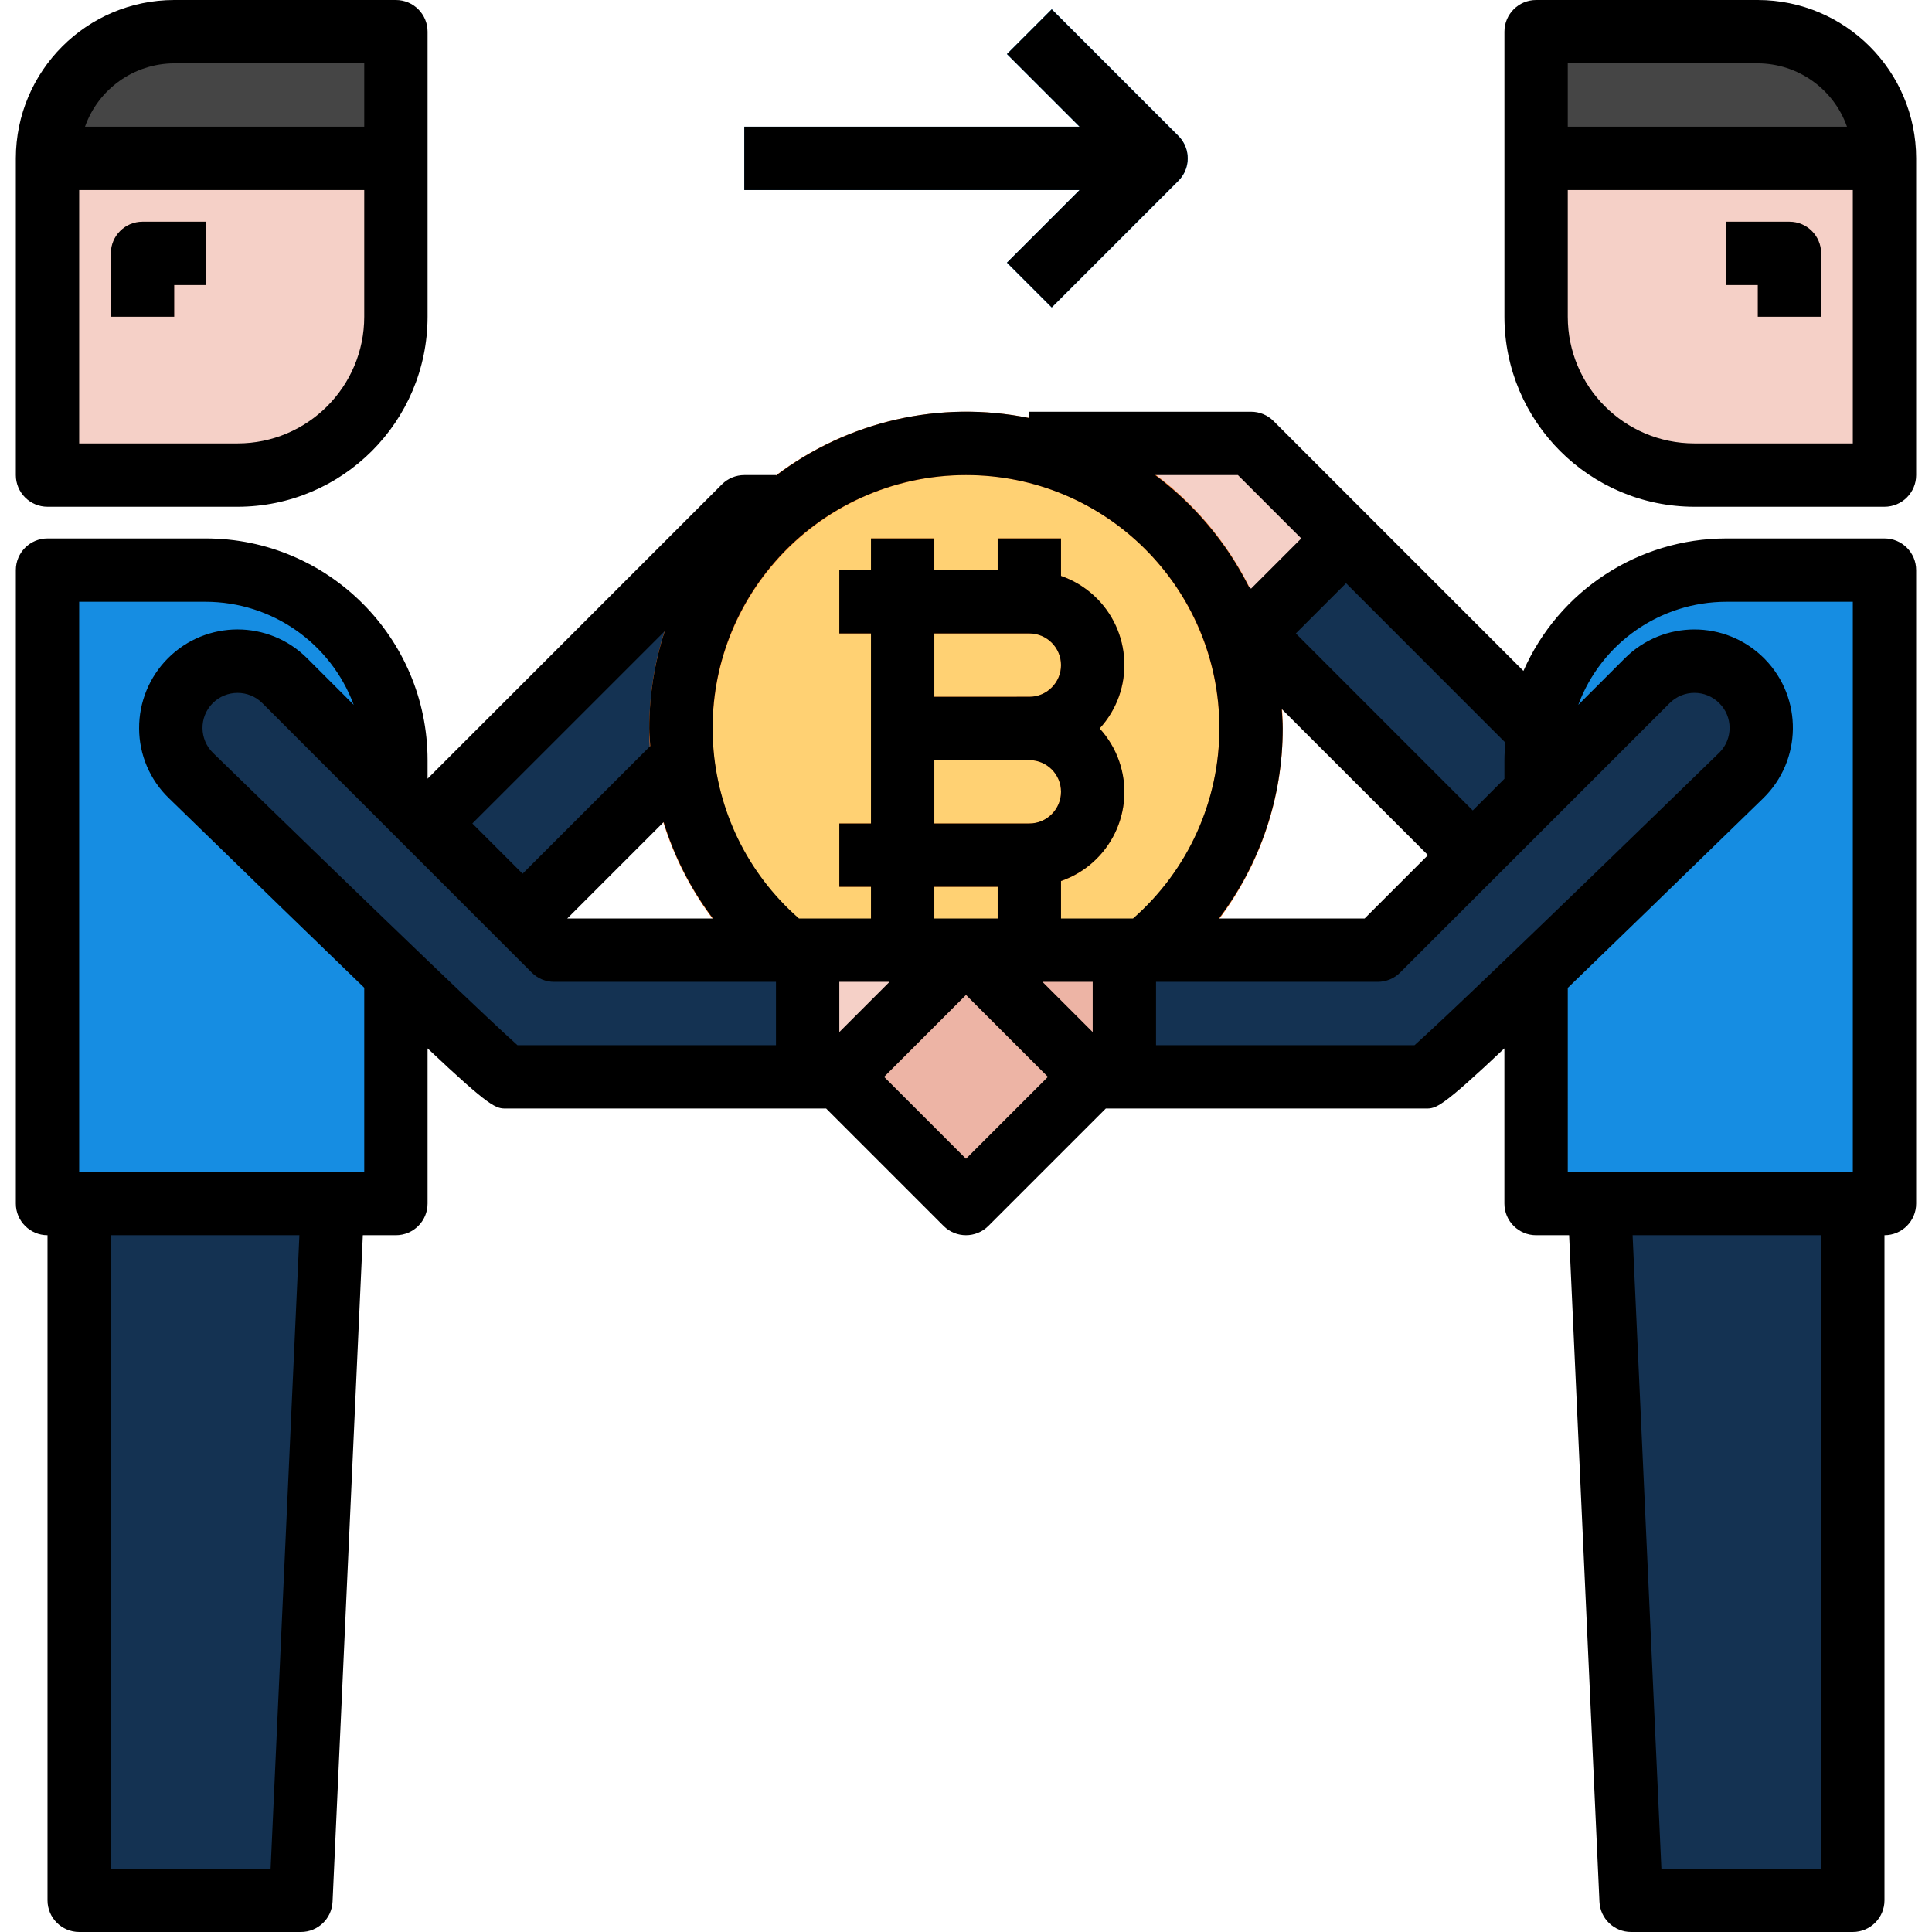 <?xml version="1.0" encoding="iso-8859-1"?>
<!-- Generator: Adobe Illustrator 19.0.0, SVG Export Plug-In . SVG Version: 6.00 Build 0)  -->
<svg version="1.1" id="Capa_1" xmlns="http://www.w3.org/2000/svg" xmlns:xlink="http://www.w3.org/1999/xlink" x="0px" y="0px"
	 viewBox="0 0 512 512" style="enable-background:new 0 0 512 512;" xml:space="preserve">
<g>
	<path style="fill:#FFD173;" d="M272.787,159.475c9.258,0.025,16.762,7.529,16.787,16.787c-0.067,9.241-7.546,16.72-16.787,16.787
		h-33.574v-33.574H272.787z"/>
	<path style="fill:#FFD173;" d="M272.787,193.049c9.258,0.025,16.762,7.529,16.787,16.787c-0.067,9.241-7.546,16.72-16.787,16.787
		h-33.574v-33.574H272.787z"/>
</g>
<polygon style="fill:#F5D0C7;" points="256,251.803 222.426,285.377 214.033,285.377 214.033,251.803 "/>
<g>
	<polygon style="fill:#EDB4A5;" points="297.967,251.803 297.967,285.377 289.574,285.377 256,251.803 	"/>
	
		<rect x="232.236" y="261.632" transform="matrix(-0.707 0.707 -0.707 -0.707 638.769 306.158)" style="fill:#EDB4A5;" width="47.481" height="47.481"/>
</g>
<path style="fill:#F5D0C7;" d="M356.721,142.689l-25.18,25.18l-7.386-7.386c-10.047-20.933-29.125-36.125-51.788-41.212l0.42-1.763
	h58.754l16.787,16.787L356.721,142.689z"/>
<path style="fill:#168DE2;" d="M499.41,151.082v167.869h-92.328v-58.754l-1.091-1.091c18.298-17.542,41.296-39.869,55.397-53.55
	c6.95-6.857,7.025-18.063,0.168-25.012c-6.857-6.95-18.063-7.025-25.012-0.168l-29.461,29.461v-8.393
	c-0.008-2.787,0.243-5.565,0.755-8.31c4.054-24.249,25.021-42.018,49.605-42.051H499.41z"/>
<path style="fill:#F5D0C7;" d="M499.41,41.967v83.934h-50.361c-23.174,0-41.967-18.793-41.967-41.967V41.967H499.41z"/>
<path style="fill:#454545;" d="M499.41,41.967h-92.328V8.393h58.754C484.377,8.393,499.41,23.426,499.41,41.967z"/>
<g>
	<polygon style="fill:#143252;" points="491.016,318.951 491.016,503.607 432.262,503.607 423.869,318.951 	"/>
	<path style="fill:#143252;" d="M461.555,180.375c6.908,6.925,6.891,18.138-0.034,25.046c-0.042,0.042-0.092,0.092-0.134,0.134
		c-14.101,13.681-37.099,36.008-55.397,53.55c-15.444,14.772-27.614,26.271-28.202,26.271h-79.822v-33.574h67.148l25.18-25.18
		l16.787-16.787l29.461-29.461C443.484,173.551,454.614,173.551,461.555,180.375z"/>
	<path style="fill:#143252;" d="M407.082,193.049l0.755,0.084c-0.512,2.736-0.764,5.523-0.755,8.31v8.393l-16.787,16.787
		l-58.754-58.754l25.18-25.18L407.082,193.049z"/>
</g>
<path style="fill:#FFD173;" d="M324.155,160.483c15.083,31.551,6.547,69.33-20.648,91.321h-95.014
	c-15.486-12.523-25.407-30.653-27.614-50.445c-0.252-2.77-0.42-5.54-0.42-8.31c0.008-41.724,33.834-75.533,75.549-75.533
	C285.1,117.525,311.607,134.236,324.155,160.483z M239.213,226.623h33.574c9.241-0.067,16.72-7.546,16.787-16.787
	c-0.025-9.258-7.529-16.762-16.787-16.787c9.241-0.067,16.72-7.546,16.787-16.787c-0.025-9.258-7.529-16.762-16.787-16.787h-33.574
	V226.623z"/>
<g>
	<path style="fill:#143252;" d="M214.033,251.803v33.574h-79.822c-0.588,0-12.758-11.499-28.202-26.271
		c-18.298-17.542-41.296-39.869-55.397-53.55c-6.95-6.857-7.025-18.063-0.168-25.012c6.857-6.95,18.063-7.025,25.012-0.168
		l4.281,4.281l25.18,25.18l8.393,8.393l25.18,25.18l8.393,8.393H214.033z"/>
	<path style="fill:#143252;" d="M205.639,134.295l1.259,1.427c-16.795,14.311-26.456,35.269-26.439,57.327
		c0,2.77,0.168,5.54,0.42,8.31l-0.42,0.084l-41.967,41.967l-25.18-25.18l67.148-67.148l16.787-16.787H205.639z"/>
</g>
<path style="fill:#168DE2;" d="M106.009,259.106l-1.091,1.091v58.754H12.59V151.082h41.967c27.816,0,50.361,22.545,50.361,50.361
	v8.393l-25.18-25.18l-4.281-4.281c-6.95-6.857-18.155-6.782-25.012,0.168s-6.782,18.155,0.168,25.012
	C64.713,219.237,87.711,241.563,106.009,259.106z"/>
<path style="fill:#F5D0C7;" d="M104.918,41.967v41.967c0,23.174-18.793,41.967-41.967,41.967H12.59V41.967H104.918z"/>
<path style="fill:#454545;" d="M104.918,8.393v33.574H12.59c0-18.541,15.033-33.574,33.574-33.574H104.918z"/>
<polygon style="fill:#143252;" points="88.131,318.951 79.738,503.607 20.984,503.607 20.984,318.951 "/>
<path style="fill:#FE7C26;" d="M308.786,258.325l-10.559-13.043c24.173-19.548,31.761-53.13,18.356-81.173
	c-11.096-23.393-34.698-38.274-60.584-38.207c-37.049,0.084-67.064,30.099-67.148,67.148c0,2.518,0.159,5.036,0.386,7.554
	c1.964,17.551,10.786,33.616,24.542,44.687l-10.576,13.043c-17.232-13.9-28.261-34.052-30.67-56.051
	c-0.294-3.181-0.47-6.211-0.47-9.233c0.067-46.424,37.762-84.002,84.186-83.934c6.035,0.008,12.045,0.671,17.937,1.964
	c38.4,8.561,65.721,42.622,65.746,81.97C339.993,218.406,328.536,242.419,308.786,258.325z"/>
<g>
	<path style="fill:#EDB4A5;" d="M46.164,83.934H29.377V67.148c0-4.633,3.76-8.393,8.393-8.393h16.787v16.787h-8.393V83.934z"/>
	<path style="fill:#EDB4A5;" d="M482.623,83.934h-16.787v-8.393h-8.393V58.754h16.787c4.633,0,8.393,3.76,8.393,8.393V83.934z"/>
</g>
<path style="fill:#FE7C26;" d="M297.967,176.262c-0.042-10.634-6.765-20.094-16.787-23.636v-9.938h-16.787v8.393h-16.787v-8.393
	H230.82v8.393h-8.393v16.787h8.393v50.361h-8.393v16.787h8.393v8.393h16.787v-8.393h16.787v8.393h16.787v-9.913
	c3.508-1.192,6.69-3.189,9.292-5.817c4.826-4.675,7.537-11.121,7.495-17.844c-0.025-6.22-2.367-12.204-6.572-16.787
	C295.625,188.483,297.976,182.49,297.967,176.262z M247.607,167.869h25.18c4.633,0,8.393,3.76,8.393,8.393
	c0,2.258-0.923,4.423-2.568,5.976c-1.528,1.57-3.634,2.442-5.825,2.417h-25.18V167.869z M278.612,215.812
	c-1.528,1.57-3.634,2.443-5.825,2.417h-25.18v-16.787h25.18c4.633,0,8.393,3.76,8.393,8.393
	C281.18,212.094,280.257,214.259,278.612,215.812z"/>
<g>
	<rect x="197.246" y="33.574" style="fill:#168DE2;" width="100.721" height="16.787"/>
	<path style="fill:#168DE2;" d="M278.721,81.475l-11.868-11.868l27.64-27.64l-27.64-27.64l11.868-11.868l33.574,33.574
		c3.273,3.282,3.273,8.586,0,11.868L278.721,81.475z"/>
</g>
<path d="M12.59,134.295h50.361c27.799-0.025,50.335-22.562,50.361-50.361V8.393c0-4.633-3.76-8.393-8.393-8.393H46.164
	C22.998,0.025,4.222,18.801,4.197,41.967v83.934C4.197,130.535,7.957,134.295,12.59,134.295z M46.164,16.787h50.361v16.787H22.528
	C26.07,23.552,35.529,16.829,46.164,16.787z M20.984,50.361h75.541v33.574c0,18.541-15.033,33.574-33.574,33.574H20.984V50.361z"/>
<path d="M29.377,67.148v16.787h16.787v-8.393h8.393V58.754H37.77C33.137,58.754,29.377,62.514,29.377,67.148z"/>
<path d="M12.59,327.344v176.262c0,4.633,3.76,8.393,8.393,8.393h58.754c4.49,0.008,8.192-3.525,8.393-8.016l8.024-176.64h8.763
	c4.633,0,8.393-3.76,8.393-8.393v-41.128c16.888,15.948,18.13,15.948,20.858,15.948h84.774l31.115,31.115
	c3.273,3.273,8.595,3.273,11.868,0l31.123-31.115h84.774c2.728,0,3.97,0,20.858-15.948v41.128c0,4.633,3.76,8.393,8.393,8.393h8.763
	l8.033,176.64c0.201,4.49,3.903,8.024,8.393,8.016h58.754c4.633,0,8.393-3.76,8.393-8.393V327.344c4.633,0,8.393-3.76,8.393-8.393
	V151.082c0-4.633-3.76-8.393-8.393-8.393h-41.967c-23.275,0.042-44.334,13.807-53.718,35.11L337.5,111.574
	c-1.578-1.578-3.727-2.468-5.959-2.459h-58.754v1.679c-23.535-4.818-48.002,0.739-67.148,15.251v-0.143h-8.393
	c-2.224,0-4.365,0.881-5.934,2.459l-78,78v-4.919c-0.034-32.432-26.322-58.721-58.754-58.754H12.59c-4.633,0-8.393,3.76-8.393,8.393
	v167.869C4.197,323.584,7.957,327.344,12.59,327.344z M71.714,495.213H29.377V327.344h49.966L71.714,495.213z M256,307.082
	l-21.705-21.705L256,263.672l21.705,21.705L256,307.082z M222.426,273.509v-13.312h13.312L222.426,273.509z M272.787,201.443
	c4.633,0,8.393,3.76,8.393,8.393s-3.76,8.393-8.393,8.393h-25.18v-16.787H272.787z M247.607,184.656v-16.787h25.18
	c4.633,0,8.393,3.76,8.393,8.393s-3.76,8.393-8.393,8.393H247.607z M264.393,235.016v8.393h-16.787v-8.393H264.393z
	 M289.574,273.509l-13.312-13.312h13.312V273.509z M482.623,495.213h-42.337l-7.63-167.869h49.966V495.213z M457.443,159.475h33.574
	v151.082h-75.541V261.8c12.28-11.835,28.932-28.017,51.788-50.243c10.307-10.047,10.525-26.557,0.47-36.864
	c-0.084-0.084-0.168-0.168-0.243-0.252c-10.19-10.173-26.691-10.173-36.881,0l-12.347,12.347
	C424.347,170.404,439.967,159.517,457.443,159.475z M442.477,186.334c3.634-3.626,9.51-3.626,13.144,0
	c3.626,3.584,3.66,9.426,0.084,13.06c-0.05,0.05-0.101,0.101-0.151,0.143c-50.235,48.85-74.072,71.571-80.686,77.446h-68.507
	v-16.787h58.754c2.224,0,4.365-0.881,5.934-2.459L442.477,186.334z M339.674,187.896l38.753,38.727L361.64,243.41h-38.61
	c10.97-14.495,16.904-32.18,16.904-50.361c0-1.746-0.159-3.458-0.26-5.179V187.896z M398.924,196.784
	c-0.117,1.553-0.235,3.106-0.235,4.684v4.919l-8.393,8.393l-46.886-46.911l13.312-13.312L398.924,196.784z M328.066,125.902
	l16.787,16.787l-13.312,13.312l-0.655-0.655c-5.875-11.591-14.336-21.663-24.744-29.444L328.066,125.902L328.066,125.902z
	 M256,125.902c37.032-0.05,67.097,29.923,67.156,66.954c0.025,19.364-8.318,37.796-22.889,50.554H281.18v-9.938
	c13.018-4.507,19.926-18.709,15.419-31.727c-1.116-3.223-2.879-6.178-5.179-8.696c9.308-10.156,8.612-25.936-1.544-35.244
	c-2.51-2.3-5.473-4.062-8.696-5.179v-9.938h-16.787v8.393h-16.787v-8.393H230.82v8.393h-8.393v16.787h8.393v50.361h-8.393v16.787
	h8.393v8.393h-19.087c-27.866-24.391-30.678-66.761-6.287-94.619C218.204,134.22,236.636,125.876,256,125.902z M188.936,243.41
	h-38.61l25.541-25.541C178.713,227.076,183.128,235.721,188.936,243.41z M176.17,167.248c-2.719,8.335-4.104,17.039-4.104,25.801
	c0,1.57,0.176,3.106,0.26,4.658l-33.834,33.834l-13.312-13.312L176.17,167.248z M107.344,224.164l33.574,33.574
	c1.578,1.586,3.727,2.468,5.968,2.459h58.754v16.787h-68.507c-6.614-5.875-30.451-28.596-80.686-77.463
	c-3.66-3.592-3.718-9.468-0.126-13.127c0.017-0.017,0.042-0.042,0.059-0.059c3.634-3.618,9.51-3.618,13.144,0l4.281,4.281
	L107.344,224.164z M20.984,159.475h33.574c17.475,0.042,33.095,10.928,39.181,27.312l-8.066-8.066l-4.281-4.281
	c-10.19-10.181-26.708-10.181-36.889,0.008c-4.927,4.935-7.68,11.633-7.638,18.6c0.025,6.967,2.862,13.623,7.873,18.466
	c22.855,22.226,39.508,38.408,51.788,50.243v48.799H20.984V159.475z"/>
<path d="M449.049,134.295h50.361c4.633,0,8.393-3.76,8.393-8.393V41.967C507.778,18.801,489.002,0.025,465.836,0h-58.754
	c-4.633,0-8.393,3.76-8.393,8.393v75.541C398.714,111.734,421.25,134.27,449.049,134.295z M415.475,16.787h50.361
	c10.634,0.042,20.094,6.765,23.636,16.787h-73.997V16.787z M415.475,50.361h75.541v67.148h-41.967
	c-18.541,0-33.574-15.033-33.574-33.574V50.361z"/>
<path d="M465.836,83.934h16.787V67.148c0-4.633-3.76-8.393-8.393-8.393h-16.787v16.787h8.393V83.934z"/>
<path d="M266.853,69.607l11.868,11.868l33.574-33.574c3.273-3.282,3.273-8.586,0-11.868L278.721,2.459l-11.868,11.868l19.246,19.246
	h-88.853v16.787h88.853L266.853,69.607z"/>
<g>
</g>
<g>
</g>
<g>
</g>
<g>
</g>
<g>
</g>
<g>
</g>
<g>
</g>
<g>
</g>
<g>
</g>
<g>
</g>
<g>
</g>
<g>
</g>
<g>
</g>
<g>
</g>
<g>
</g>
</svg>
